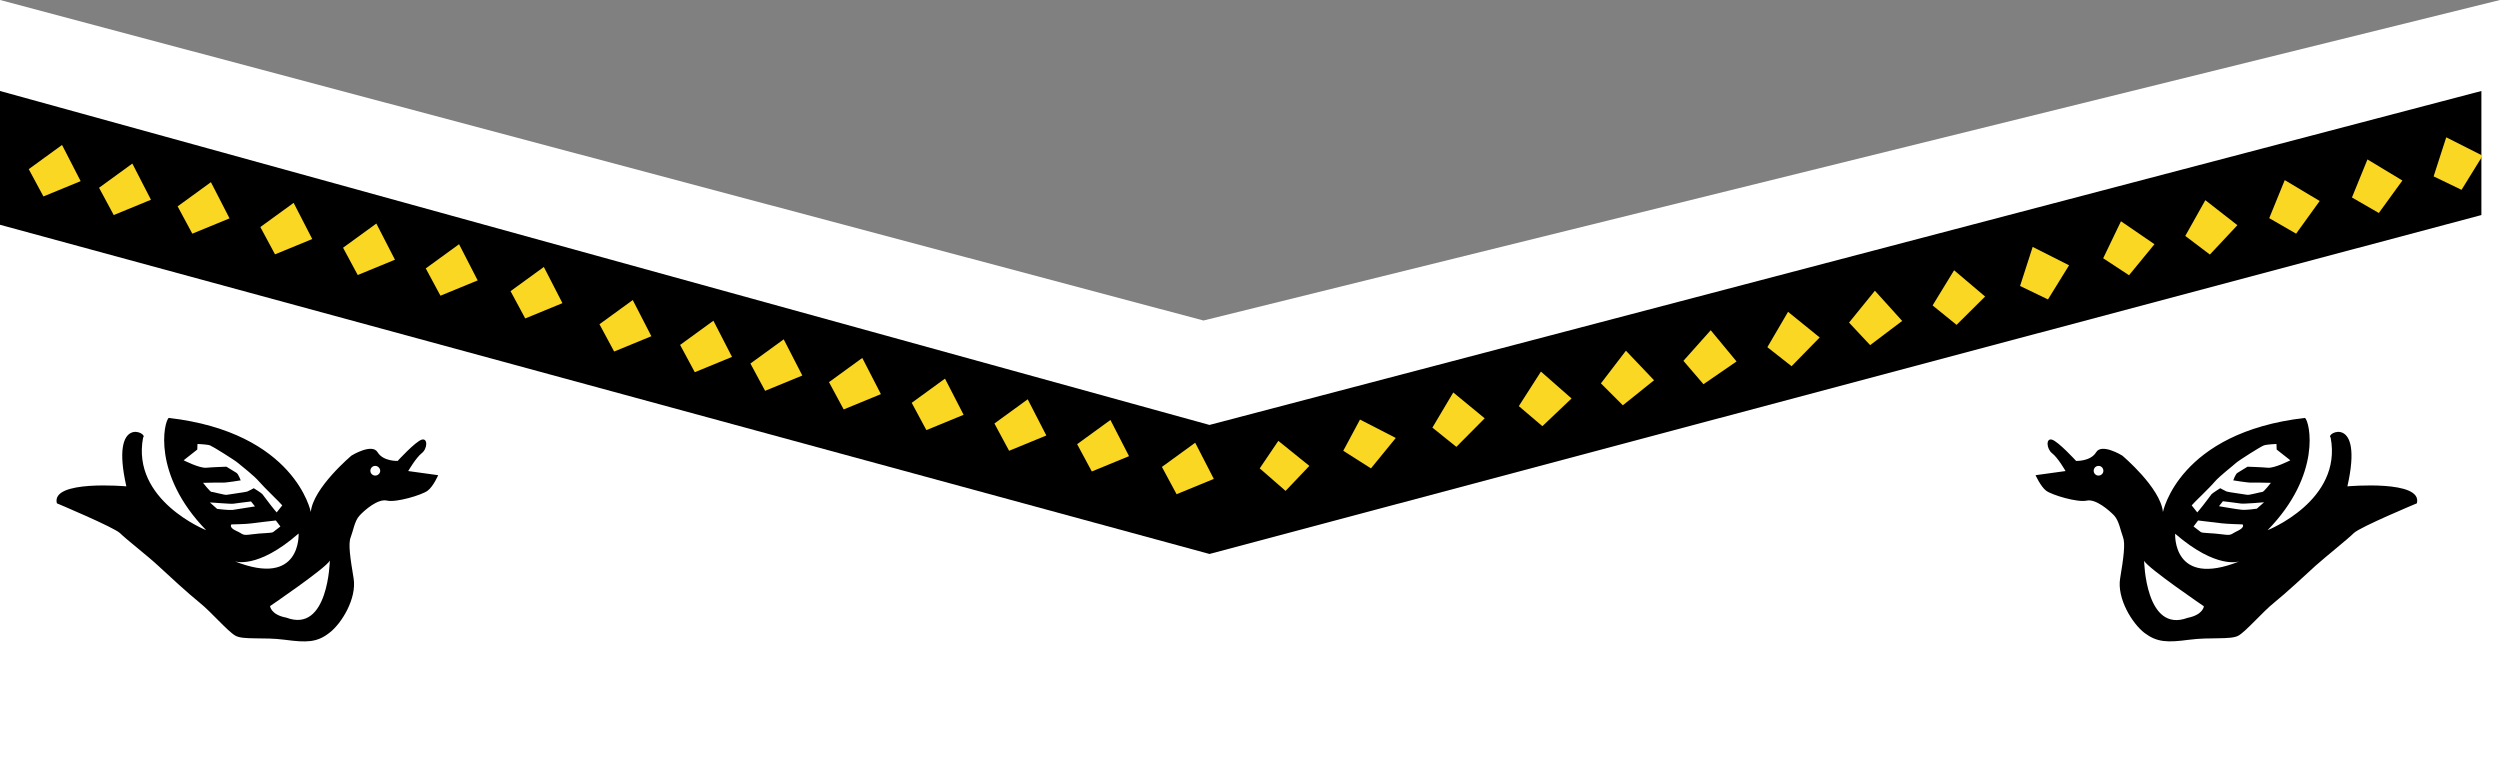 <svg width="1209" height="369" viewBox="0 0 1209 369" version="1.1" xmlns="http://www.w3.org/2000/svg" xmlns:xlink="http://www.w3.org/1999/xlink">
<rect x="0" y="0" width="1209" height="369" fill="#808080" stroke="none"/>
<title>bg-palestrantes</title>
<desc>Created using Figma</desc>
<g id="Canvas" transform="translate(2156 1158)">
<g id="bg-palestrantes">
<g id="Rectangle 5">
<use xlink:href="#path0_fill" transform="translate(-2156 -1158)" fill="#FFFFFF"/>
</g>
<g id="Group">
<g id="Vector">
<use xlink:href="#path1_fill" transform="translate(-2156 -1114)"/>
</g>
<g id="Vector">
<use xlink:href="#path2_fill" transform="translate(-2142.1 -1087.9)" fill="#FAD723"/>
</g>
<g id="Vector">
<use xlink:href="#path3_fill" transform="translate(-2108.1 -1078.9)" fill="#FAD723"/>
</g>
<g id="Vector">
<use xlink:href="#path3_fill" transform="translate(-2070.1 -1069.9)" fill="#FAD723"/>
</g>
<g id="Vector">
<use xlink:href="#path3_fill" transform="translate(-2030.1 -1059.9)" fill="#FAD723"/>
</g>
<g id="Vector">
<use xlink:href="#path4_fill" transform="translate(-1990.1 -1049.9)" fill="#FAD723"/>
</g>
<g id="Vector">
<use xlink:href="#path4_fill" transform="translate(-1950.1 -1039.9)" fill="#FAD723"/>
</g>
<g id="Vector">
<use xlink:href="#path4_fill" transform="translate(-1909.1 -1028.9)" fill="#FAD723"/>
</g>
<g id="Vector">
<use xlink:href="#path4_fill" transform="translate(-1866.1 -1012.9)" fill="#FAD723"/>
</g>
<g id="Vector">
<use xlink:href="#path4_fill" transform="translate(-1827.1 -1002.9)" fill="#FAD723"/>
</g>
<g id="Vector">
<use xlink:href="#path4_fill" transform="translate(-1793.1 -993.9)" fill="#FAD723"/>
</g>
<g id="Vector">
<use xlink:href="#path4_fill" transform="translate(-1755.1 -984.9)" fill="#FAD723"/>
</g>
<g id="Vector">
<use xlink:href="#path4_fill" transform="translate(-1715.1 -974.9)" fill="#FAD723"/>
</g>
<g id="Vector">
<use xlink:href="#path4_fill" transform="translate(-1675.1 -964.9)" fill="#FAD723"/>
</g>
<g id="Vector">
<use xlink:href="#path5_fill" transform="translate(-1635.1 -954.9)" fill="#FAD723"/>
</g>
<g id="Vector">
<use xlink:href="#path5_fill" transform="translate(-1594.1 -943.9)" fill="#FAD723"/>
</g>
<g id="Vector">
<use xlink:href="#path6_fill" transform="translate(-1546.8 -944.8)" fill="#FAD723"/>
</g>
<g id="Vector">
<use xlink:href="#path7_fill" transform="translate(-1506.4 -955.1)" fill="#FAD723"/>
</g>
<g id="Vector">
<use xlink:href="#path8_fill" transform="translate(-1463.3 -968.2)" fill="#FAD723"/>
</g>
<g id="Vector">
<use xlink:href="#path9_fill" transform="translate(-1421.5 -978.3)" fill="#FAD723"/>
</g>
<g id="Vector">
<use xlink:href="#path10_fill" transform="translate(-1381.8 -988.4)" fill="#FAD723"/>
</g>
<g id="Vector">
<use xlink:href="#path11_fill" transform="translate(-1341.9 -998.3)" fill="#FAD723"/>
</g>
<g id="Vector">
<use xlink:href="#path12_fill" transform="translate(-1301.3 -1007.2)" fill="#FAD723"/>
</g>
<g id="Vector">
<use xlink:href="#path13_fill" transform="translate(-1261.8 -1017.4)" fill="#FAD723"/>
</g>
<g id="Vector">
<use xlink:href="#path14_fill" transform="translate(-1221.4 -1027.3)" fill="#FAD723"/>
</g>
<g id="Vector">
<use xlink:href="#path15_fill" transform="translate(-1179.1 -1038.6)" fill="#FAD723"/>
</g>
<g id="Vector">
<use xlink:href="#path16_fill" transform="translate(-1138.9 -1051)" fill="#FAD723"/>
</g>
<g id="Vector">
<use xlink:href="#path17_fill" transform="translate(-1099.2 -1061.2)" fill="#FAD723"/>
</g>
<g id="Vector">
<use xlink:href="#path18_fill" transform="translate(-1058.6 -1070.9)" fill="#FAD723"/>
</g>
<g id="Vector">
<use xlink:href="#path19_fill" transform="translate(-1018.6 -1080.9)" fill="#FAD723"/>
</g>
<g id="Vector">
<use xlink:href="#path15_fill" transform="translate(-979.1 -1091.6)" fill="#FAD723"/>
</g>
</g>
<g id="Vector">
<use xlink:href="#path20_fill" transform="translate(-1171.6 -955.9)"/>
</g>
<g id="Vector">
<use xlink:href="#path21_fill" transform="translate(-2128.67 -955.9)"/>
</g>
</g>
</g>
<defs>
<path id="path0_fill" d="M 0 0L 582 155L 1209 0L 1209 369L 0 369L 0 0Z"/>
<path id="path1_fill" d="M 0 -9.76563e-05L 584.9 161.5L 1200 -9.76563e-05L 1200 60L 584.9 223.9L 0 64.7L 0 -9.76563e-05Z"/>
<path id="path2_fill" d="M -3.8147e-07 11.7L 16.1 0L 25.1 17.5L 7.1 24.9L -3.8147e-07 11.7Z"/>
<path id="path3_fill" d="M 1.52588e-06 11.7L 16.1 0L 25.1 17.5L 7.1 24.9L 1.52588e-06 11.7Z"/>
<path id="path4_fill" d="M -6.10352e-06 11.7L 16.1 0L 25.1 17.5L 7.1 24.9L -6.10352e-06 11.7Z"/>
<path id="path5_fill" d="M 2.44141e-05 11.7L 16.1 0L 25.1 17.5L 7.1 24.9L 2.44141e-05 11.7Z"/>
<path id="path6_fill" d="M 1.2207e-05 13.3L 9 9.76563e-05L 24 12.1L 12.5 24.2L 1.2207e-05 13.3Z"/>
<path id="path7_fill" d="M -2.44141e-05 15.1L 8.1 4.88281e-05L 25.4 8.9L 13.4 23.6L -2.44141e-05 15.1Z"/>
<path id="path8_fill" d="M 1.2207e-05 17L 10.1 -4.88281e-05L 25.3 12.5L 11.6 26.3L 1.2207e-05 17Z"/>
<path id="path9_fill" d="M 0 16.7L 10.7 9.76563e-05L 25.5 13L 11.4 26.4L 0 16.7Z"/>
<path id="path10_fill" d="M 1.2207e-05 15.8L 12.1 0L 25.7 14.3L 10.6 26.4L 1.2207e-05 15.8Z"/>
<path id="path11_fill" d="M -2.44141e-05 14.8L 13.2 9.76563e-05L 25.7 15.1L 9.7 26.1L -2.44141e-05 14.8Z"/>
<path id="path12_fill" d="M 1.2207e-05 17.1L 10 -4.88281e-05L 25.3 12.4L 11.7 26.3L 1.2207e-05 17.1Z"/>
<path id="path13_fill" d="M 1.2207e-05 15.4L 12.5 0L 25.7 14.6L 10.2 26.3L 1.2207e-05 15.4Z"/>
<path id="path14_fill" d="M -2.44141e-05 17L 10.4 9.76563e-05L 25.4 12.7L 11.6 26.4L -2.44141e-05 17Z"/>
<path id="path15_fill" d="M 2.44141e-05 18.9L 6.1 4.88281e-05L 23.7 8.9L 13.5 25.4L 2.44141e-05 18.9Z"/>
<path id="path16_fill" d="M -2.44141e-05 17.9L 8.6 -9.76563e-05L 24.8 11.1L 12.5 26.1L -2.44141e-05 17.9Z"/>
<path id="path17_fill" d="M 4.88281e-05 17.3L 9.7 -4.88281e-05L 25.2 12.1L 11.9 26.3L 4.88281e-05 17.3Z"/>
<path id="path18_fill" d="M 2.44141e-05 18.4L 7.5 0L 24.4 10.1L 13 25.9L 2.44141e-05 18.4Z"/>
<path id="path19_fill" d="M 2.44141e-05 18.4L 7.5 0L 24.4 10.2L 13 25.9L 2.44141e-05 18.4Z"/>
<path id="path20_fill" d="M 8 17.1C 10.8 19.2 14.5 25.7 14.5 25.7L 2.44141e-05 27.7C 2.44141e-05 27.7 2.4 33.1 5.1 35.2C 7.9 37.3 20.3 41 24.7 40C 29.1 39 35.6 44.7 38 47.2C 40.4 49.8 41.1 54.6 42.3 57.7C 43.5 60.8 42.5 68 40.9 77.6C 39.3 87.3 46.7 99.4 52.7 104C 58.7 108.5 63.6 108.7 74.1 107.3C 84.6 105.9 94.3 107.4 98.1 105.3C 101.9 103.1 109.7 93.9 115.3 89.4C 120.9 84.9 130.7 75.8 135.5 71.4C 140.3 67.1 151 58.6 153.9 55.7C 156.8 52.8 184.4 41.3 184.4 41.3C 187.4 29.8 150.8 33.1 150.8 33.1C 158.8 -2.1 139.9 7.4 142.7 9.5C 148.5 40 112.2 54.3 112.2 54.3C 138.6 27.3 132.6 1.8 130.3 -4.54747e-13C 69.2 7 61.6 45.5 61.6 45.5C 60.4 33.7 41.9 18.2 41.9 18.2C 41.9 18.2 32 12.1 29.3 16.6C 26.6 21.1 19.6 20.8 19.6 20.8C 19.6 20.8 10.9 11.3 7.9 10.5C 4.9 9.7 5.3 15 8 17.1ZM 123.2 20.5C 123.2 20.5 115.6 24.4 112.3 24.1C 109.1 23.8 102.5 23.6 102.5 23.6C 102.5 23.6 98.4 26.1 97.6 26.6C 96.7 27.1 95.6 30.2 95.6 30.2C 95.6 30.2 102.8 31.4 104.4 31.3C 106 31.2 113.8 31.4 113.8 31.4C 113.8 31.4 110.4 35.8 109.7 35.8C 109 35.8 103.3 37.4 102.4 37.2C 101.5 37 93.1 35.9 92.4 35.6C 91.7 35.3 89.3 34 89.3 34C 89.3 34 85.5 36.4 85.1 36.9C 84.8 37.4 81.8 41.2 81 42.3C 80.2 43.4 78.2 45.7 78.2 45.7L 75.5 42.3C 76.5 41 84.2 33.8 86.6 30.9C 89.1 28 95.3 23.3 96.9 21.8C 98.5 20.4 109.1 13.7 110.4 13.3C 111.7 12.8 116.5 12.6 116.5 12.6L 116.6 15.3L 123.2 20.5ZM 90.3 51C 92.9 51.3 100.1 51.5 100.1 51.5C 100.1 51.5 101.5 52.8 97.8 54.6C 94.1 56.3 95.2 57 90.2 56.3C 85.2 55.6 80.7 55.8 79.9 55.2C 79.1 54.6 76.4 52.5 76.4 52.5L 78.6 49.6C 80.2 49.8 87.7 50.7 90.3 51ZM 110.5 40.8L 107 43.9C 107 43.9 101.7 44.7 99.5 44.4C 97.3 44.2 88.7 42.7 88.7 42.7L 90.6 40.3C 90.6 40.3 98.1 41.2 99.2 41.4C 100.3 41.7 110.5 40.8 110.5 40.8ZM 98.5 69.4C 66.1 82.4 67.5 56 67.5 56C 87.6 73.4 98.5 69.4 98.5 69.4ZM 52.5 69.1C 54.2 72.6 81.4 91.1 81.4 91.1C 81.4 91.1 81.1 95.2 73.5 96.7C 53.1 104.3 52.5 69.1 52.5 69.1ZM 28.6 24.1C 29.4 23.1 30.9 22.9 31.9 23.7C 32.9 24.5 33.1 26 32.3 27C 31.5 28 30 28.2 29 27.4C 28 26.6 27.8 25.2 28.6 24.1Z"/>
<path id="path21_fill" d="M 176.675 10.5C 173.675 11.3 164.975 20.8 164.975 20.8C 164.975 20.8 157.975 21.1 155.275 16.6C 152.575 12.1 142.675 18.2 142.675 18.2C 142.675 18.2 124.075 33.8 122.975 45.5C 122.975 45.5 115.475 7.1 54.275 -4.54747e-13C 51.975 1.7 46.075 27.3 72.375 54.3C 72.375 54.3 36.075 39.9 41.875 9.5C 44.675 7.4 25.775 -2.1 33.775 33.1C 33.775 33.1 -2.825 29.8 0.175 41.3C 0.175 41.3 27.775 52.9 30.675 55.7C 33.575 58.6 44.375 67 49.075 71.4C 53.775 75.8 63.675 84.9 69.275 89.4C 74.875 93.9 82.675 103.1 86.475 105.3C 90.275 107.5 99.975 105.9 110.475 107.3C 120.975 108.7 125.975 108.6 131.875 104C 137.875 99.5 145.275 87.3 143.675 77.6C 142.075 67.9 140.975 60.8 142.275 57.7C 143.475 54.6 144.175 49.7 146.575 47.2C 148.975 44.6 155.475 38.9 159.875 40C 164.275 41 176.675 37.3 179.475 35.2C 182.275 33.1 184.575 27.7 184.575 27.7L 170.075 25.7C 170.075 25.7 173.875 19.2 176.575 17.1C 179.375 15 179.675 9.7 176.675 10.5ZM 68.075 15.3L 68.175 12.6C 68.175 12.6 72.975 12.8 74.275 13.3C 75.575 13.8 86.175 20.4 87.775 21.8C 89.375 23.2 95.575 27.9 98.075 30.9C 100.575 33.8 108.175 41 109.175 42.3L 106.475 45.7C 106.475 45.7 104.475 43.4 103.675 42.3C 102.875 41.2 99.975 37.4 99.575 36.9C 99.275 36.4 95.375 34 95.375 34C 95.375 34 93.075 35.3 92.275 35.6C 91.575 35.9 83.175 37 82.275 37.2C 81.375 37.4 75.675 35.7 74.975 35.8C 74.275 35.8 70.875 31.4 70.875 31.4C 70.875 31.4 78.675 31.2 80.275 31.3C 81.875 31.4 89.075 30.2 89.075 30.2C 89.075 30.2 87.975 27.2 87.075 26.6C 86.175 26.1 82.175 23.6 82.175 23.6C 82.175 23.6 75.575 23.8 72.375 24.1C 69.175 24.4 61.475 20.5 61.475 20.5L 68.075 15.3ZM 106.075 49.6L 108.275 52.5C 108.275 52.5 105.475 54.6 104.775 55.2C 103.975 55.8 99.475 55.6 94.475 56.3C 89.475 57 90.675 56.3 86.875 54.6C 83.175 52.9 84.575 51.5 84.575 51.5C 84.575 51.5 91.675 51.4 94.375 51C 97.075 50.6 104.475 49.8 106.075 49.6ZM 85.475 41.5C 86.575 41.3 94.075 40.4 94.075 40.4L 95.975 42.8C 95.975 42.8 87.375 44.2 85.175 44.5C 82.975 44.7 77.675 44 77.675 44L 74.175 40.9C 74.175 40.8 84.375 41.7 85.475 41.5ZM 117.075 55.9C 117.075 55.9 118.575 82.3 86.075 69.3C 86.175 69.4 97.075 73.4 117.075 55.9ZM 111.175 96.6C 103.575 95.2 103.275 91 103.275 91C 103.275 91 130.475 72.5 132.175 69C 132.175 69.1 131.475 104.3 111.175 96.6ZM 155.575 27.4C 154.575 28.2 153.075 28 152.275 27C 151.475 26 151.675 24.5 152.675 23.7C 153.675 22.9 155.175 23.1 155.975 24.1C 156.875 25.2 156.675 26.6 155.575 27.4Z"/>
</defs>
</svg>
